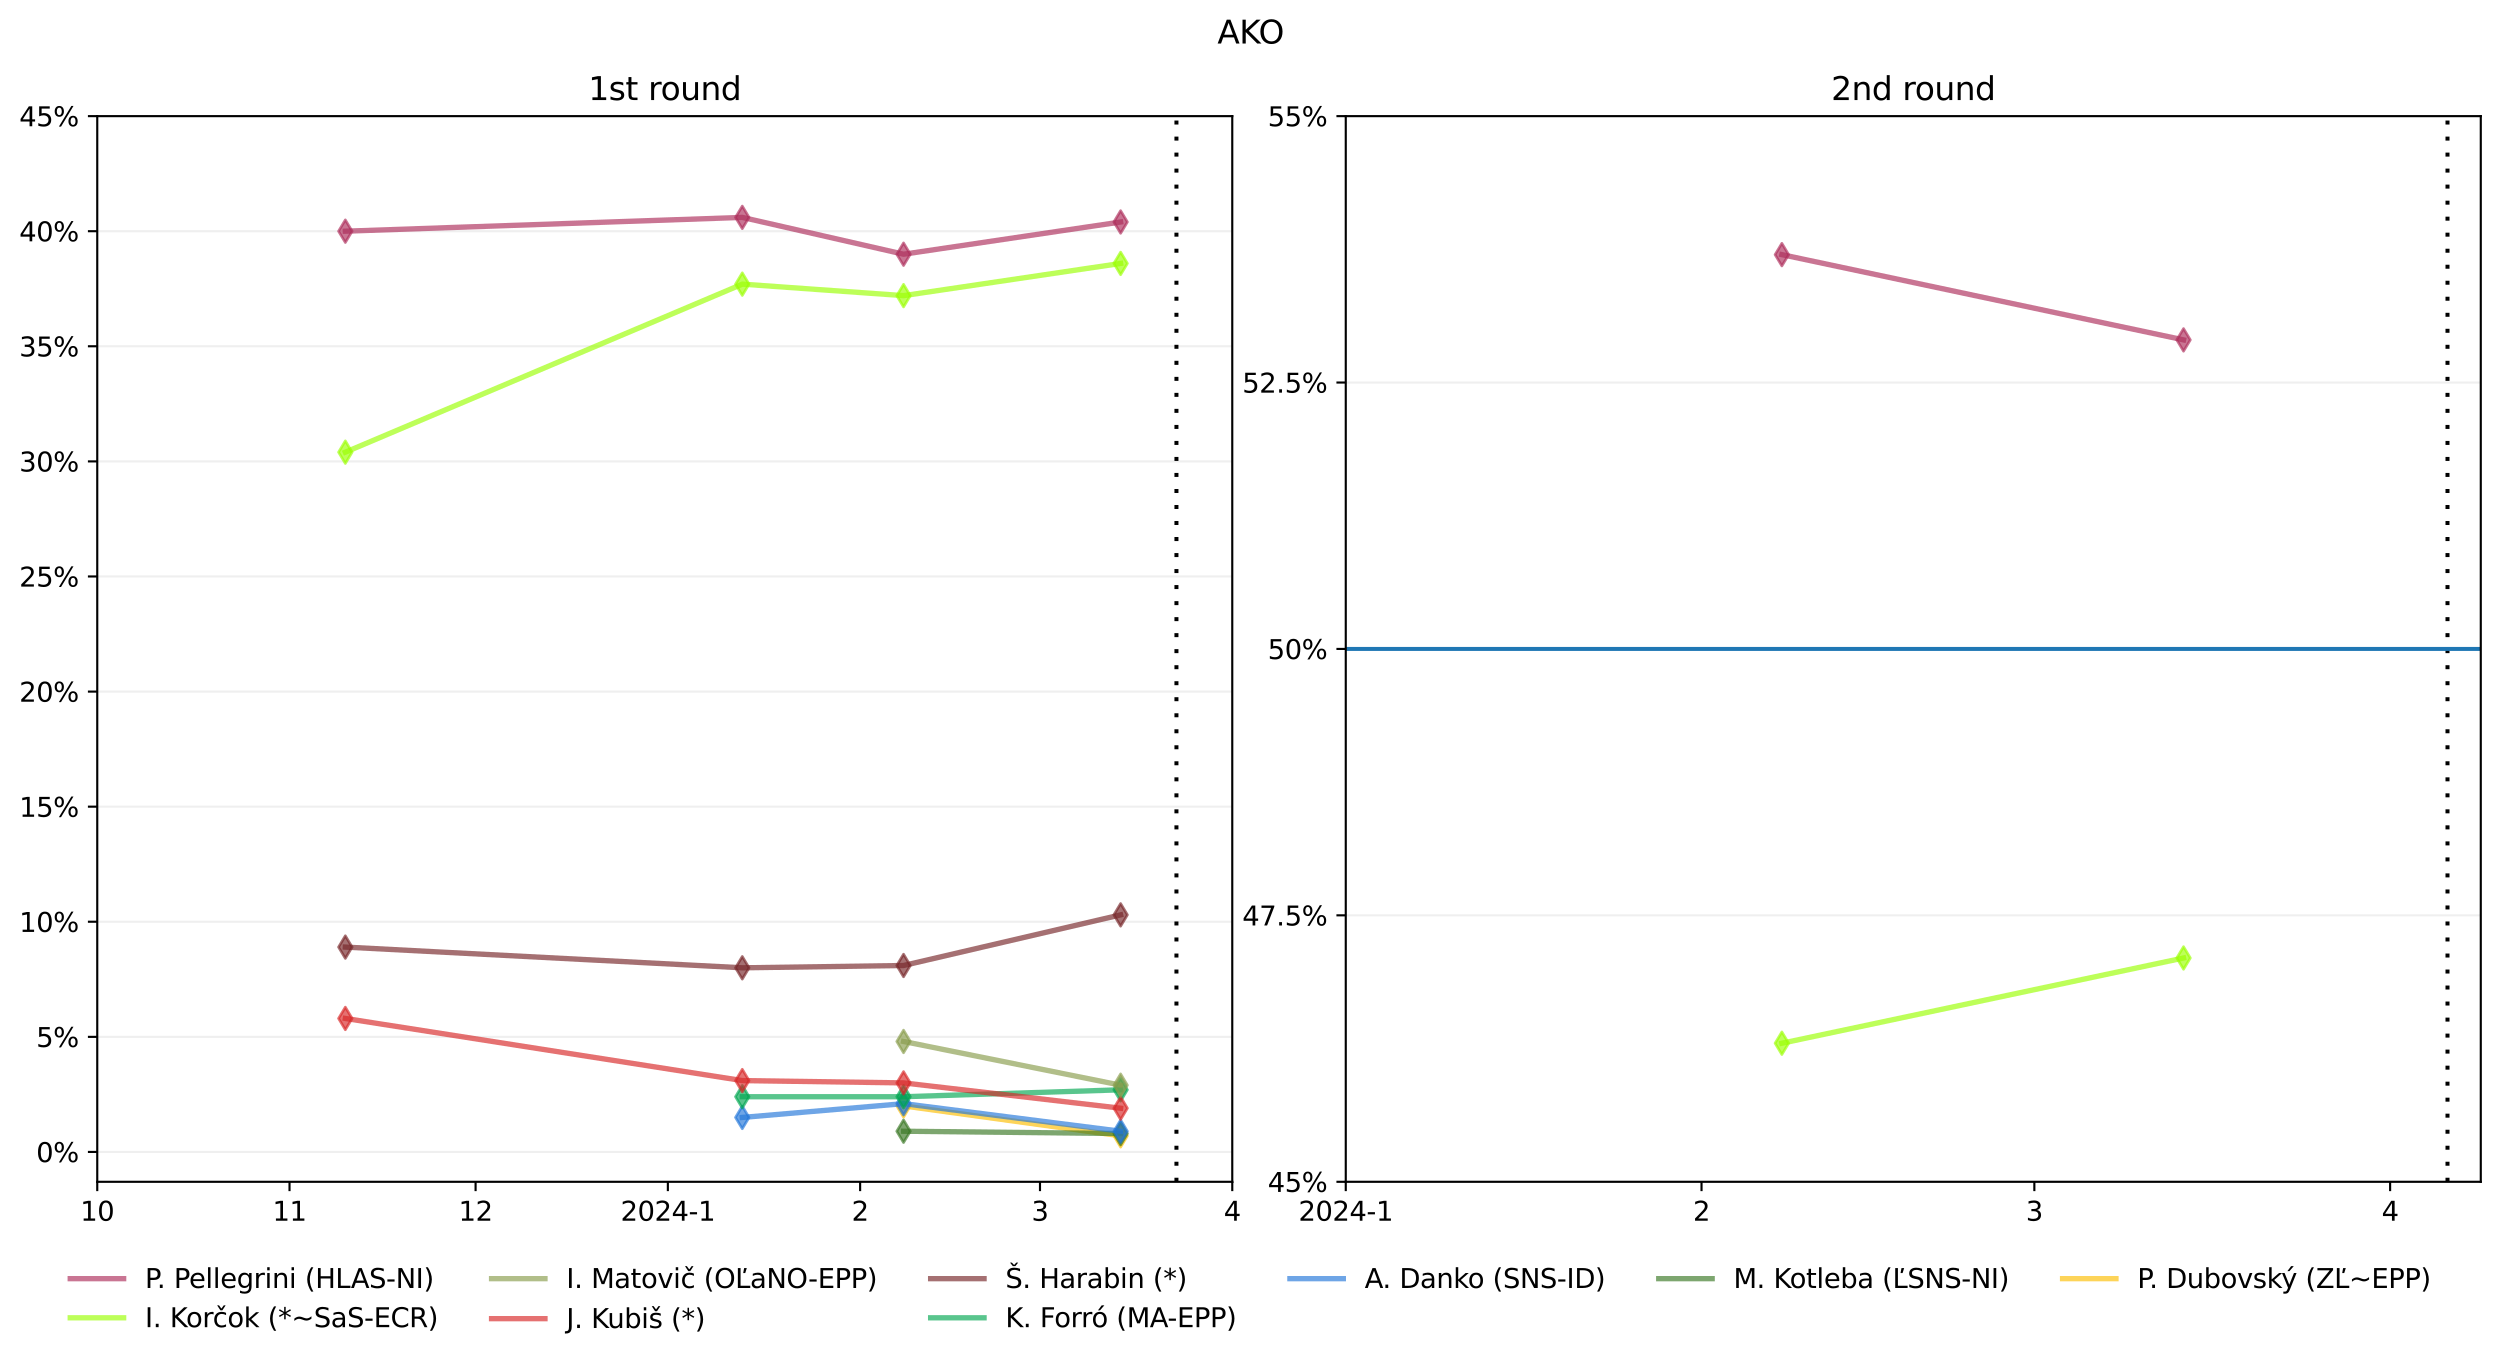 <?xml version="1.0" encoding="utf-8" standalone="no"?>
<!DOCTYPE svg PUBLIC "-//W3C//DTD SVG 1.1//EN"
  "http://www.w3.org/Graphics/SVG/1.1/DTD/svg11.dtd">
<svg xmlns:xlink="http://www.w3.org/1999/xlink" width="936.427pt" height="510.721pt" viewBox="0 0 936.427 510.721" xmlns="http://www.w3.org/2000/svg" version="1.1">
 <defs>
  <style type="text/css">*{stroke-linejoin: round; stroke-linecap: butt}</style>
 </defs>
 <g id="figure_1">
  <g id="patch_1">
   <path d="M 0 510.721 
L 936.427 510.721 
L 936.427 0 
L 0 0 
z
" style="fill: #ffffff"/>
  </g>
  <g id="axes_1">
   <g id="patch_2">
    <path d="M 36.427 442.656 
L 461.569 442.656 
L 461.569 43.488 
L 36.427 43.488 
z
" style="fill: #ffffff"/>
   </g>
   <g id="matplotlib.axis_1">
    <g id="xtick_1">
     <g id="line2d_1">
      <defs>
       <path id="m0d2ed84492" d="M 0 0 
L 0 3.5 
" style="stroke: #000000; stroke-width: 0.8"/>
      </defs>
      <g>
       <use xlink:href="#m0d2ed84492" x="36.427" y="442.656" style="stroke: #000000; stroke-width: 0.8"/>
      </g>
     </g>
     <g id="text_1">
      <!-- 10 -->
      <g transform="translate(30.064 457.254) scale(0.1 -0.1)">
       <defs>
        <path id="DejaVuSans-31" d="M 794 531 
L 1825 531 
L 1825 4091 
L 703 3866 
L 703 4441 
L 1819 4666 
L 2450 4666 
L 2450 531 
L 3481 531 
L 3481 0 
L 794 0 
L 794 531 
z
" transform="scale(0.016)"/>
        <path id="DejaVuSans-30" d="M 2034 4250 
Q 1547 4250 1301 3770 
Q 1056 3291 1056 2328 
Q 1056 1369 1301 889 
Q 1547 409 2034 409 
Q 2525 409 2770 889 
Q 3016 1369 3016 2328 
Q 3016 3291 2770 3770 
Q 2525 4250 2034 4250 
z
M 2034 4750 
Q 2819 4750 3233 4129 
Q 3647 3509 3647 2328 
Q 3647 1150 3233 529 
Q 2819 -91 2034 -91 
Q 1250 -91 836 529 
Q 422 1150 422 2328 
Q 422 3509 836 4129 
Q 1250 4750 2034 4750 
z
" transform="scale(0.016)"/>
       </defs>
       <use xlink:href="#DejaVuSans-31"/>
       <use xlink:href="#DejaVuSans-30" x="63.623"/>
      </g>
     </g>
    </g>
    <g id="xtick_2">
     <g id="line2d_2">
      <g>
       <use xlink:href="#m0d2ed84492" x="108.445" y="442.656" style="stroke: #000000; stroke-width: 0.8"/>
      </g>
     </g>
     <g id="text_2">
      <!-- 11 -->
      <g transform="translate(102.083 457.254) scale(0.1 -0.1)">
       <use xlink:href="#DejaVuSans-31"/>
       <use xlink:href="#DejaVuSans-31" x="63.623"/>
      </g>
     </g>
    </g>
    <g id="xtick_3">
     <g id="line2d_3">
      <g>
       <use xlink:href="#m0d2ed84492" x="178.141" y="442.656" style="stroke: #000000; stroke-width: 0.8"/>
      </g>
     </g>
     <g id="text_3">
      <!-- 12 -->
      <g transform="translate(171.778 457.254) scale(0.1 -0.1)">
       <defs>
        <path id="DejaVuSans-32" d="M 1228 531 
L 3431 531 
L 3431 0 
L 469 0 
L 469 531 
Q 828 903 1448 1529 
Q 2069 2156 2228 2338 
Q 2531 2678 2651 2914 
Q 2772 3150 2772 3378 
Q 2772 3750 2511 3984 
Q 2250 4219 1831 4219 
Q 1534 4219 1204 4116 
Q 875 4013 500 3803 
L 500 4441 
Q 881 4594 1212 4672 
Q 1544 4750 1819 4750 
Q 2544 4750 2975 4387 
Q 3406 4025 3406 3419 
Q 3406 3131 3298 2873 
Q 3191 2616 2906 2266 
Q 2828 2175 2409 1742 
Q 1991 1309 1228 531 
z
" transform="scale(0.016)"/>
       </defs>
       <use xlink:href="#DejaVuSans-31"/>
       <use xlink:href="#DejaVuSans-32" x="63.623"/>
      </g>
     </g>
    </g>
    <g id="xtick_4">
     <g id="line2d_4">
      <g>
       <use xlink:href="#m0d2ed84492" x="250.16" y="442.656" style="stroke: #000000; stroke-width: 0.8"/>
      </g>
     </g>
     <g id="text_4">
      <!-- 2024-1 -->
      <g transform="translate(232.449 457.254) scale(0.1 -0.1)">
       <defs>
        <path id="DejaVuSans-34" d="M 2419 4116 
L 825 1625 
L 2419 1625 
L 2419 4116 
z
M 2253 4666 
L 3047 4666 
L 3047 1625 
L 3713 1625 
L 3713 1100 
L 3047 1100 
L 3047 0 
L 2419 0 
L 2419 1100 
L 313 1100 
L 313 1709 
L 2253 4666 
z
" transform="scale(0.016)"/>
        <path id="DejaVuSans-2d" d="M 313 2009 
L 1997 2009 
L 1997 1497 
L 313 1497 
L 313 2009 
z
" transform="scale(0.016)"/>
       </defs>
       <use xlink:href="#DejaVuSans-32"/>
       <use xlink:href="#DejaVuSans-30" x="63.623"/>
       <use xlink:href="#DejaVuSans-32" x="127.246"/>
       <use xlink:href="#DejaVuSans-34" x="190.869"/>
       <use xlink:href="#DejaVuSans-2d" x="254.492"/>
       <use xlink:href="#DejaVuSans-31" x="290.576"/>
      </g>
     </g>
    </g>
    <g id="xtick_5">
     <g id="line2d_5">
      <g>
       <use xlink:href="#m0d2ed84492" x="322.178" y="442.656" style="stroke: #000000; stroke-width: 0.8"/>
      </g>
     </g>
     <g id="text_5">
      <!-- 2 -->
      <g transform="translate(318.997 457.254) scale(0.1 -0.1)">
       <use xlink:href="#DejaVuSans-32"/>
      </g>
     </g>
    </g>
    <g id="xtick_6">
     <g id="line2d_6">
      <g>
       <use xlink:href="#m0d2ed84492" x="389.551" y="442.656" style="stroke: #000000; stroke-width: 0.8"/>
      </g>
     </g>
     <g id="text_6">
      <!-- 3 -->
      <g transform="translate(386.369 457.254) scale(0.1 -0.1)">
       <defs>
        <path id="DejaVuSans-33" d="M 2597 2516 
Q 3050 2419 3304 2112 
Q 3559 1806 3559 1356 
Q 3559 666 3084 287 
Q 2609 -91 1734 -91 
Q 1441 -91 1130 -33 
Q 819 25 488 141 
L 488 750 
Q 750 597 1062 519 
Q 1375 441 1716 441 
Q 2309 441 2620 675 
Q 2931 909 2931 1356 
Q 2931 1769 2642 2001 
Q 2353 2234 1838 2234 
L 1294 2234 
L 1294 2753 
L 1863 2753 
Q 2328 2753 2575 2939 
Q 2822 3125 2822 3475 
Q 2822 3834 2567 4026 
Q 2313 4219 1838 4219 
Q 1578 4219 1281 4162 
Q 984 4106 628 3988 
L 628 4550 
Q 988 4650 1302 4700 
Q 1616 4750 1894 4750 
Q 2613 4750 3031 4423 
Q 3450 4097 3450 3541 
Q 3450 3153 3228 2886 
Q 3006 2619 2597 2516 
z
" transform="scale(0.016)"/>
       </defs>
       <use xlink:href="#DejaVuSans-33"/>
      </g>
     </g>
    </g>
    <g id="xtick_7">
     <g id="line2d_7">
      <g>
       <use xlink:href="#m0d2ed84492" x="461.569" y="442.656" style="stroke: #000000; stroke-width: 0.8"/>
      </g>
     </g>
     <g id="text_7">
      <!-- 4 -->
      <g transform="translate(458.388 457.254) scale(0.1 -0.1)">
       <use xlink:href="#DejaVuSans-34"/>
      </g>
     </g>
    </g>
   </g>
   <g id="matplotlib.axis_2">
    <g id="ytick_1">
     <g id="line2d_8">
      <path d="M 36.427 431.49 
L 461.569 431.49 
" clip-path="url(#p3c46b914c1)" style="fill: none; stroke: #b0b0b0; stroke-opacity: 0.2; stroke-width: 0.8; stroke-linecap: square"/>
     </g>
     <g id="line2d_9">
      <defs>
       <path id="m14c570b8d5" d="M 0 0 
L -3.5 0 
" style="stroke: #000000; stroke-width: 0.8"/>
      </defs>
      <g>
       <use xlink:href="#m14c570b8d5" x="36.427" y="431.49" style="stroke: #000000; stroke-width: 0.8"/>
      </g>
     </g>
     <g id="text_8">
      <!-- 0% -->
      <g transform="translate(13.562 435.289) scale(0.1 -0.1)">
       <defs>
        <path id="DejaVuSans-25" d="M 4653 2053 
Q 4381 2053 4226 1822 
Q 4072 1591 4072 1178 
Q 4072 772 4226 539 
Q 4381 306 4653 306 
Q 4919 306 5073 539 
Q 5228 772 5228 1178 
Q 5228 1588 5073 1820 
Q 4919 2053 4653 2053 
z
M 4653 2450 
Q 5147 2450 5437 2106 
Q 5728 1763 5728 1178 
Q 5728 594 5436 251 
Q 5144 -91 4653 -91 
Q 4153 -91 3862 251 
Q 3572 594 3572 1178 
Q 3572 1766 3864 2108 
Q 4156 2450 4653 2450 
z
M 1428 4353 
Q 1159 4353 1004 4120 
Q 850 3888 850 3481 
Q 850 3069 1003 2837 
Q 1156 2606 1428 2606 
Q 1700 2606 1854 2837 
Q 2009 3069 2009 3481 
Q 2009 3884 1853 4118 
Q 1697 4353 1428 4353 
z
M 4250 4750 
L 4750 4750 
L 1831 -91 
L 1331 -91 
L 4250 4750 
z
M 1428 4750 
Q 1922 4750 2215 4408 
Q 2509 4066 2509 3481 
Q 2509 2891 2217 2550 
Q 1925 2209 1428 2209 
Q 931 2209 642 2551 
Q 353 2894 353 3481 
Q 353 4063 643 4406 
Q 934 4750 1428 4750 
z
" transform="scale(0.016)"/>
       </defs>
       <use xlink:href="#DejaVuSans-30"/>
       <use xlink:href="#DejaVuSans-25" x="63.623"/>
      </g>
     </g>
    </g>
    <g id="ytick_2">
     <g id="line2d_10">
      <path d="M 36.427 388.379 
L 461.569 388.379 
" clip-path="url(#p3c46b914c1)" style="fill: none; stroke: #b0b0b0; stroke-opacity: 0.2; stroke-width: 0.8; stroke-linecap: square"/>
     </g>
     <g id="line2d_11">
      <g>
       <use xlink:href="#m14c570b8d5" x="36.427" y="388.379" style="stroke: #000000; stroke-width: 0.8"/>
      </g>
     </g>
     <g id="text_9">
      <!-- 5% -->
      <g transform="translate(13.562 392.178) scale(0.1 -0.1)">
       <defs>
        <path id="DejaVuSans-35" d="M 691 4666 
L 3169 4666 
L 3169 4134 
L 1269 4134 
L 1269 2991 
Q 1406 3038 1543 3061 
Q 1681 3084 1819 3084 
Q 2600 3084 3056 2656 
Q 3513 2228 3513 1497 
Q 3513 744 3044 326 
Q 2575 -91 1722 -91 
Q 1428 -91 1123 -41 
Q 819 9 494 109 
L 494 744 
Q 775 591 1075 516 
Q 1375 441 1709 441 
Q 2250 441 2565 725 
Q 2881 1009 2881 1497 
Q 2881 1984 2565 2268 
Q 2250 2553 1709 2553 
Q 1456 2553 1204 2497 
Q 953 2441 691 2322 
L 691 4666 
z
" transform="scale(0.016)"/>
       </defs>
       <use xlink:href="#DejaVuSans-35"/>
       <use xlink:href="#DejaVuSans-25" x="63.623"/>
      </g>
     </g>
    </g>
    <g id="ytick_3">
     <g id="line2d_12">
      <path d="M 36.427 345.267 
L 461.569 345.267 
" clip-path="url(#p3c46b914c1)" style="fill: none; stroke: #b0b0b0; stroke-opacity: 0.2; stroke-width: 0.8; stroke-linecap: square"/>
     </g>
     <g id="line2d_13">
      <g>
       <use xlink:href="#m14c570b8d5" x="36.427" y="345.267" style="stroke: #000000; stroke-width: 0.8"/>
      </g>
     </g>
     <g id="text_10">
      <!-- 10% -->
      <g transform="translate(7.2 349.067) scale(0.1 -0.1)">
       <use xlink:href="#DejaVuSans-31"/>
       <use xlink:href="#DejaVuSans-30" x="63.623"/>
       <use xlink:href="#DejaVuSans-25" x="127.246"/>
      </g>
     </g>
    </g>
    <g id="ytick_4">
     <g id="line2d_14">
      <path d="M 36.427 302.156 
L 461.569 302.156 
" clip-path="url(#p3c46b914c1)" style="fill: none; stroke: #b0b0b0; stroke-opacity: 0.2; stroke-width: 0.8; stroke-linecap: square"/>
     </g>
     <g id="line2d_15">
      <g>
       <use xlink:href="#m14c570b8d5" x="36.427" y="302.156" style="stroke: #000000; stroke-width: 0.8"/>
      </g>
     </g>
     <g id="text_11">
      <!-- 15% -->
      <g transform="translate(7.2 305.955) scale(0.1 -0.1)">
       <use xlink:href="#DejaVuSans-31"/>
       <use xlink:href="#DejaVuSans-35" x="63.623"/>
       <use xlink:href="#DejaVuSans-25" x="127.246"/>
      </g>
     </g>
    </g>
    <g id="ytick_5">
     <g id="line2d_16">
      <path d="M 36.427 259.045 
L 461.569 259.045 
" clip-path="url(#p3c46b914c1)" style="fill: none; stroke: #b0b0b0; stroke-opacity: 0.2; stroke-width: 0.8; stroke-linecap: square"/>
     </g>
     <g id="line2d_17">
      <g>
       <use xlink:href="#m14c570b8d5" x="36.427" y="259.045" style="stroke: #000000; stroke-width: 0.8"/>
      </g>
     </g>
     <g id="text_12">
      <!-- 20% -->
      <g transform="translate(7.2 262.844) scale(0.1 -0.1)">
       <use xlink:href="#DejaVuSans-32"/>
       <use xlink:href="#DejaVuSans-30" x="63.623"/>
       <use xlink:href="#DejaVuSans-25" x="127.246"/>
      </g>
     </g>
    </g>
    <g id="ytick_6">
     <g id="line2d_18">
      <path d="M 36.427 215.933 
L 461.569 215.933 
" clip-path="url(#p3c46b914c1)" style="fill: none; stroke: #b0b0b0; stroke-opacity: 0.2; stroke-width: 0.8; stroke-linecap: square"/>
     </g>
     <g id="line2d_19">
      <g>
       <use xlink:href="#m14c570b8d5" x="36.427" y="215.933" style="stroke: #000000; stroke-width: 0.8"/>
      </g>
     </g>
     <g id="text_13">
      <!-- 25% -->
      <g transform="translate(7.2 219.733) scale(0.1 -0.1)">
       <use xlink:href="#DejaVuSans-32"/>
       <use xlink:href="#DejaVuSans-35" x="63.623"/>
       <use xlink:href="#DejaVuSans-25" x="127.246"/>
      </g>
     </g>
    </g>
    <g id="ytick_7">
     <g id="line2d_20">
      <path d="M 36.427 172.822 
L 461.569 172.822 
" clip-path="url(#p3c46b914c1)" style="fill: none; stroke: #b0b0b0; stroke-opacity: 0.2; stroke-width: 0.8; stroke-linecap: square"/>
     </g>
     <g id="line2d_21">
      <g>
       <use xlink:href="#m14c570b8d5" x="36.427" y="172.822" style="stroke: #000000; stroke-width: 0.8"/>
      </g>
     </g>
     <g id="text_14">
      <!-- 30% -->
      <g transform="translate(7.2 176.621) scale(0.1 -0.1)">
       <use xlink:href="#DejaVuSans-33"/>
       <use xlink:href="#DejaVuSans-30" x="63.623"/>
       <use xlink:href="#DejaVuSans-25" x="127.246"/>
      </g>
     </g>
    </g>
    <g id="ytick_8">
     <g id="line2d_22">
      <path d="M 36.427 129.711 
L 461.569 129.711 
" clip-path="url(#p3c46b914c1)" style="fill: none; stroke: #b0b0b0; stroke-opacity: 0.2; stroke-width: 0.8; stroke-linecap: square"/>
     </g>
     <g id="line2d_23">
      <g>
       <use xlink:href="#m14c570b8d5" x="36.427" y="129.711" style="stroke: #000000; stroke-width: 0.8"/>
      </g>
     </g>
     <g id="text_15">
      <!-- 35% -->
      <g transform="translate(7.2 133.51) scale(0.1 -0.1)">
       <use xlink:href="#DejaVuSans-33"/>
       <use xlink:href="#DejaVuSans-35" x="63.623"/>
       <use xlink:href="#DejaVuSans-25" x="127.246"/>
      </g>
     </g>
    </g>
    <g id="ytick_9">
     <g id="line2d_24">
      <path d="M 36.427 86.599 
L 461.569 86.599 
" clip-path="url(#p3c46b914c1)" style="fill: none; stroke: #b0b0b0; stroke-opacity: 0.2; stroke-width: 0.8; stroke-linecap: square"/>
     </g>
     <g id="line2d_25">
      <g>
       <use xlink:href="#m14c570b8d5" x="36.427" y="86.599" style="stroke: #000000; stroke-width: 0.8"/>
      </g>
     </g>
     <g id="text_16">
      <!-- 40% -->
      <g transform="translate(7.2 90.399) scale(0.1 -0.1)">
       <use xlink:href="#DejaVuSans-34"/>
       <use xlink:href="#DejaVuSans-30" x="63.623"/>
       <use xlink:href="#DejaVuSans-25" x="127.246"/>
      </g>
     </g>
    </g>
    <g id="ytick_10">
     <g id="line2d_26">
      <path d="M 36.427 43.488 
L 461.569 43.488 
" clip-path="url(#p3c46b914c1)" style="fill: none; stroke: #b0b0b0; stroke-opacity: 0.2; stroke-width: 0.8; stroke-linecap: square"/>
     </g>
     <g id="line2d_27">
      <g>
       <use xlink:href="#m14c570b8d5" x="36.427" y="43.488" style="stroke: #000000; stroke-width: 0.8"/>
      </g>
     </g>
     <g id="text_17">
      <!-- 45% -->
      <g transform="translate(7.2 47.287) scale(0.1 -0.1)">
       <use xlink:href="#DejaVuSans-34"/>
       <use xlink:href="#DejaVuSans-35" x="63.623"/>
       <use xlink:href="#DejaVuSans-25" x="127.246"/>
      </g>
     </g>
    </g>
   </g>
   <g id="line2d_28">
    <path d="M 440.661 442.656 
L 440.661 43.488 
" clip-path="url(#p3c46b914c1)" style="fill: none; stroke-dasharray: 1.5,4.5; stroke-dashoffset: 0; stroke: #000000; stroke-width: 1.5"/>
   </g>
   <g id="line2d_29">
    <path d="M 338.441 414.246 
L 419.752 425.455 
" clip-path="url(#p3c46b914c1)" style="fill: none; stroke: #fcbd00; stroke-opacity: 0.65; stroke-width: 2; stroke-linecap: square"/>
    <defs>
     <path id="mfb7da1cc1f" d="M 0 4.243 
L 2.546 0 
L 0 -4.243 
L -2.546 0 
z
" style="stroke: #fcbd00; stroke-opacity: 0.65; stroke-linejoin: miter"/>
    </defs>
    <g clip-path="url(#p3c46b914c1)">
     <use xlink:href="#mfb7da1cc1f" x="338.441" y="414.246" style="fill: #fcbd00; fill-opacity: 0.65; stroke: #fcbd00; stroke-opacity: 0.65; stroke-linejoin: miter"/>
     <use xlink:href="#mfb7da1cc1f" x="419.752" y="425.455" style="fill: #fcbd00; fill-opacity: 0.65; stroke: #fcbd00; stroke-opacity: 0.65; stroke-linejoin: miter"/>
    </g>
   </g>
   <g id="line2d_30">
    <path d="M 338.441 423.73 
L 419.752 424.592 
" clip-path="url(#p3c46b914c1)" style="fill: none; stroke: #387722; stroke-opacity: 0.65; stroke-width: 2; stroke-linecap: square"/>
    <defs>
     <path id="m615ab6fb7c" d="M 0 4.243 
L 2.546 0 
L 0 -4.243 
L -2.546 0 
z
" style="stroke: #387722; stroke-opacity: 0.65; stroke-linejoin: miter"/>
    </defs>
    <g clip-path="url(#p3c46b914c1)">
     <use xlink:href="#m615ab6fb7c" x="338.441" y="423.73" style="fill: #387722; fill-opacity: 0.65; stroke: #387722; stroke-opacity: 0.65; stroke-linejoin: miter"/>
     <use xlink:href="#m615ab6fb7c" x="419.752" y="424.592" style="fill: #387722; fill-opacity: 0.65; stroke: #387722; stroke-opacity: 0.65; stroke-linejoin: miter"/>
    </g>
   </g>
   <g id="line2d_31">
    <path d="M 278.038 418.557 
L 338.441 413.383 
L 419.752 423.73 
" clip-path="url(#p3c46b914c1)" style="fill: none; stroke: #2175d9; stroke-opacity: 0.65; stroke-width: 2; stroke-linecap: square"/>
    <defs>
     <path id="m3ffd06a1b9" d="M 0 4.243 
L 2.546 0 
L 0 -4.243 
L -2.546 0 
z
" style="stroke: #2175d9; stroke-opacity: 0.65; stroke-linejoin: miter"/>
    </defs>
    <g clip-path="url(#p3c46b914c1)">
     <use xlink:href="#m3ffd06a1b9" x="278.038" y="418.557" style="fill: #2175d9; fill-opacity: 0.65; stroke: #2175d9; stroke-opacity: 0.65; stroke-linejoin: miter"/>
     <use xlink:href="#m3ffd06a1b9" x="338.441" y="413.383" style="fill: #2175d9; fill-opacity: 0.65; stroke: #2175d9; stroke-opacity: 0.65; stroke-linejoin: miter"/>
     <use xlink:href="#m3ffd06a1b9" x="419.752" y="423.73" style="fill: #2175d9; fill-opacity: 0.65; stroke: #2175d9; stroke-opacity: 0.65; stroke-linejoin: miter"/>
    </g>
   </g>
   <g id="line2d_32">
    <path d="M 278.038 410.797 
L 338.441 410.797 
L 419.752 408.21 
" clip-path="url(#p3c46b914c1)" style="fill: none; stroke: #00a650; stroke-opacity: 0.65; stroke-width: 2; stroke-linecap: square"/>
    <defs>
     <path id="mab35919630" d="M 0 4.243 
L 2.546 0 
L 0 -4.243 
L -2.546 0 
z
" style="stroke: #00a650; stroke-opacity: 0.65; stroke-linejoin: miter"/>
    </defs>
    <g clip-path="url(#p3c46b914c1)">
     <use xlink:href="#mab35919630" x="278.038" y="410.797" style="fill: #00a650; fill-opacity: 0.65; stroke: #00a650; stroke-opacity: 0.65; stroke-linejoin: miter"/>
     <use xlink:href="#mab35919630" x="338.441" y="410.797" style="fill: #00a650; fill-opacity: 0.65; stroke: #00a650; stroke-opacity: 0.65; stroke-linejoin: miter"/>
     <use xlink:href="#mab35919630" x="419.752" y="408.21" style="fill: #00a650; fill-opacity: 0.65; stroke: #00a650; stroke-opacity: 0.65; stroke-linejoin: miter"/>
    </g>
   </g>
   <g id="line2d_33">
    <path d="M 129.354 354.752 
L 278.038 362.512 
L 338.441 361.65 
L 419.752 342.681 
" clip-path="url(#p3c46b914c1)" style="fill: none; stroke: #752427; stroke-opacity: 0.65; stroke-width: 2; stroke-linecap: square"/>
    <defs>
     <path id="md1352adec5" d="M 0 4.243 
L 2.546 0 
L 0 -4.243 
L -2.546 0 
z
" style="stroke: #752427; stroke-opacity: 0.65; stroke-linejoin: miter"/>
    </defs>
    <g clip-path="url(#p3c46b914c1)">
     <use xlink:href="#md1352adec5" x="129.354" y="354.752" style="fill: #752427; fill-opacity: 0.65; stroke: #752427; stroke-opacity: 0.65; stroke-linejoin: miter"/>
     <use xlink:href="#md1352adec5" x="278.038" y="362.512" style="fill: #752427; fill-opacity: 0.65; stroke: #752427; stroke-opacity: 0.65; stroke-linejoin: miter"/>
     <use xlink:href="#md1352adec5" x="338.441" y="361.65" style="fill: #752427; fill-opacity: 0.65; stroke: #752427; stroke-opacity: 0.65; stroke-linejoin: miter"/>
     <use xlink:href="#md1352adec5" x="419.752" y="342.681" style="fill: #752427; fill-opacity: 0.65; stroke: #752427; stroke-opacity: 0.65; stroke-linejoin: miter"/>
    </g>
   </g>
   <g id="line2d_34">
    <path d="M 129.354 381.481 
L 278.038 404.761 
L 338.441 405.623 
L 419.752 415.108 
" clip-path="url(#p3c46b914c1)" style="fill: none; stroke: #d82626; stroke-opacity: 0.65; stroke-width: 2; stroke-linecap: square"/>
    <defs>
     <path id="m5b4d46d4ce" d="M 0 4.243 
L 2.546 0 
L 0 -4.243 
L -2.546 0 
z
" style="stroke: #d82626; stroke-opacity: 0.65; stroke-linejoin: miter"/>
    </defs>
    <g clip-path="url(#p3c46b914c1)">
     <use xlink:href="#m5b4d46d4ce" x="129.354" y="381.481" style="fill: #d82626; fill-opacity: 0.65; stroke: #d82626; stroke-opacity: 0.65; stroke-linejoin: miter"/>
     <use xlink:href="#m5b4d46d4ce" x="278.038" y="404.761" style="fill: #d82626; fill-opacity: 0.65; stroke: #d82626; stroke-opacity: 0.65; stroke-linejoin: miter"/>
     <use xlink:href="#m5b4d46d4ce" x="338.441" y="405.623" style="fill: #d82626; fill-opacity: 0.65; stroke: #d82626; stroke-opacity: 0.65; stroke-linejoin: miter"/>
     <use xlink:href="#m5b4d46d4ce" x="419.752" y="415.108" style="fill: #d82626; fill-opacity: 0.65; stroke: #d82626; stroke-opacity: 0.65; stroke-linejoin: miter"/>
    </g>
   </g>
   <g id="line2d_35">
    <path d="M 338.441 390.103 
L 419.752 406.486 
" clip-path="url(#p3c46b914c1)" style="fill: none; stroke: #889c4b; stroke-opacity: 0.65; stroke-width: 2; stroke-linecap: square"/>
    <defs>
     <path id="mb27641ea39" d="M 0 4.243 
L 2.546 0 
L 0 -4.243 
L -2.546 0 
z
" style="stroke: #889c4b; stroke-opacity: 0.65; stroke-linejoin: miter"/>
    </defs>
    <g clip-path="url(#p3c46b914c1)">
     <use xlink:href="#mb27641ea39" x="338.441" y="390.103" style="fill: #889c4b; fill-opacity: 0.65; stroke: #889c4b; stroke-opacity: 0.65; stroke-linejoin: miter"/>
     <use xlink:href="#mb27641ea39" x="419.752" y="406.486" style="fill: #889c4b; fill-opacity: 0.65; stroke: #889c4b; stroke-opacity: 0.65; stroke-linejoin: miter"/>
    </g>
   </g>
   <g id="line2d_36">
    <path d="M 129.354 169.373 
L 278.038 106.431 
L 338.441 110.742 
L 419.752 98.671 
" clip-path="url(#p3c46b914c1)" style="fill: none; stroke: #9aff01; stroke-opacity: 0.65; stroke-width: 2; stroke-linecap: square"/>
    <defs>
     <path id="m57d3a0e6b1" d="M 0 4.243 
L 2.546 0 
L 0 -4.243 
L -2.546 0 
z
" style="stroke: #9aff01; stroke-opacity: 0.65; stroke-linejoin: miter"/>
    </defs>
    <g clip-path="url(#p3c46b914c1)">
     <use xlink:href="#m57d3a0e6b1" x="129.354" y="169.373" style="fill: #9aff01; fill-opacity: 0.65; stroke: #9aff01; stroke-opacity: 0.65; stroke-linejoin: miter"/>
     <use xlink:href="#m57d3a0e6b1" x="278.038" y="106.431" style="fill: #9aff01; fill-opacity: 0.65; stroke: #9aff01; stroke-opacity: 0.65; stroke-linejoin: miter"/>
     <use xlink:href="#m57d3a0e6b1" x="338.441" y="110.742" style="fill: #9aff01; fill-opacity: 0.65; stroke: #9aff01; stroke-opacity: 0.65; stroke-linejoin: miter"/>
     <use xlink:href="#m57d3a0e6b1" x="419.752" y="98.671" style="fill: #9aff01; fill-opacity: 0.65; stroke: #9aff01; stroke-opacity: 0.65; stroke-linejoin: miter"/>
    </g>
   </g>
   <g id="line2d_37">
    <path d="M 129.354 86.599 
L 278.038 81.426 
L 338.441 95.222 
L 419.752 83.15 
" clip-path="url(#p3c46b914c1)" style="fill: none; stroke: #ac2c5a; stroke-opacity: 0.65; stroke-width: 2; stroke-linecap: square"/>
    <defs>
     <path id="m4f722d2921" d="M 0 4.243 
L 2.546 0 
L 0 -4.243 
L -2.546 0 
z
" style="stroke: #ac2c5a; stroke-opacity: 0.65; stroke-linejoin: miter"/>
    </defs>
    <g clip-path="url(#p3c46b914c1)">
     <use xlink:href="#m4f722d2921" x="129.354" y="86.599" style="fill: #ac2c5a; fill-opacity: 0.65; stroke: #ac2c5a; stroke-opacity: 0.65; stroke-linejoin: miter"/>
     <use xlink:href="#m4f722d2921" x="278.038" y="81.426" style="fill: #ac2c5a; fill-opacity: 0.65; stroke: #ac2c5a; stroke-opacity: 0.65; stroke-linejoin: miter"/>
     <use xlink:href="#m4f722d2921" x="338.441" y="95.222" style="fill: #ac2c5a; fill-opacity: 0.65; stroke: #ac2c5a; stroke-opacity: 0.65; stroke-linejoin: miter"/>
     <use xlink:href="#m4f722d2921" x="419.752" y="83.15" style="fill: #ac2c5a; fill-opacity: 0.65; stroke: #ac2c5a; stroke-opacity: 0.65; stroke-linejoin: miter"/>
    </g>
   </g>
   <g id="patch_3">
    <path d="M 36.427 442.656 
L 36.427 43.488 
" style="fill: none; stroke: #000000; stroke-width: 0.8; stroke-linejoin: miter; stroke-linecap: square"/>
   </g>
   <g id="patch_4">
    <path d="M 461.569 442.656 
L 461.569 43.488 
" style="fill: none; stroke: #000000; stroke-width: 0.8; stroke-linejoin: miter; stroke-linecap: square"/>
   </g>
   <g id="patch_5">
    <path d="M 36.427 442.656 
L 461.569 442.656 
" style="fill: none; stroke: #000000; stroke-width: 0.8; stroke-linejoin: miter; stroke-linecap: square"/>
   </g>
   <g id="patch_6">
    <path d="M 36.427 43.488 
L 461.569 43.488 
" style="fill: none; stroke: #000000; stroke-width: 0.8; stroke-linejoin: miter; stroke-linecap: square"/>
   </g>
   <g id="PathCollection_1"/>
   <g id="PathCollection_2"/>
   <g id="PathCollection_3"/>
   <g id="PathCollection_4"/>
   <g id="PathCollection_5"/>
   <g id="PathCollection_6"/>
   <g id="PathCollection_7"/>
   <g id="PathCollection_8"/>
   <g id="PathCollection_9"/>
   <g id="text_18">
    <!-- 1st round -->
    <g transform="translate(220.379 37.488) scale(0.12 -0.12)">
     <defs>
      <path id="DejaVuSans-73" d="M 2834 3397 
L 2834 2853 
Q 2591 2978 2328 3040 
Q 2066 3103 1784 3103 
Q 1356 3103 1142 2972 
Q 928 2841 928 2578 
Q 928 2378 1081 2264 
Q 1234 2150 1697 2047 
L 1894 2003 
Q 2506 1872 2764 1633 
Q 3022 1394 3022 966 
Q 3022 478 2636 193 
Q 2250 -91 1575 -91 
Q 1294 -91 989 -36 
Q 684 19 347 128 
L 347 722 
Q 666 556 975 473 
Q 1284 391 1588 391 
Q 1994 391 2212 530 
Q 2431 669 2431 922 
Q 2431 1156 2273 1281 
Q 2116 1406 1581 1522 
L 1381 1569 
Q 847 1681 609 1914 
Q 372 2147 372 2553 
Q 372 3047 722 3315 
Q 1072 3584 1716 3584 
Q 2034 3584 2315 3537 
Q 2597 3491 2834 3397 
z
" transform="scale(0.016)"/>
      <path id="DejaVuSans-74" d="M 1172 4494 
L 1172 3500 
L 2356 3500 
L 2356 3053 
L 1172 3053 
L 1172 1153 
Q 1172 725 1289 603 
Q 1406 481 1766 481 
L 2356 481 
L 2356 0 
L 1766 0 
Q 1100 0 847 248 
Q 594 497 594 1153 
L 594 3053 
L 172 3053 
L 172 3500 
L 594 3500 
L 594 4494 
L 1172 4494 
z
" transform="scale(0.016)"/>
      <path id="DejaVuSans-20" transform="scale(0.016)"/>
      <path id="DejaVuSans-72" d="M 2631 2963 
Q 2534 3019 2420 3045 
Q 2306 3072 2169 3072 
Q 1681 3072 1420 2755 
Q 1159 2438 1159 1844 
L 1159 0 
L 581 0 
L 581 3500 
L 1159 3500 
L 1159 2956 
Q 1341 3275 1631 3429 
Q 1922 3584 2338 3584 
Q 2397 3584 2469 3576 
Q 2541 3569 2628 3553 
L 2631 2963 
z
" transform="scale(0.016)"/>
      <path id="DejaVuSans-6f" d="M 1959 3097 
Q 1497 3097 1228 2736 
Q 959 2375 959 1747 
Q 959 1119 1226 758 
Q 1494 397 1959 397 
Q 2419 397 2687 759 
Q 2956 1122 2956 1747 
Q 2956 2369 2687 2733 
Q 2419 3097 1959 3097 
z
M 1959 3584 
Q 2709 3584 3137 3096 
Q 3566 2609 3566 1747 
Q 3566 888 3137 398 
Q 2709 -91 1959 -91 
Q 1206 -91 779 398 
Q 353 888 353 1747 
Q 353 2609 779 3096 
Q 1206 3584 1959 3584 
z
" transform="scale(0.016)"/>
      <path id="DejaVuSans-75" d="M 544 1381 
L 544 3500 
L 1119 3500 
L 1119 1403 
Q 1119 906 1312 657 
Q 1506 409 1894 409 
Q 2359 409 2629 706 
Q 2900 1003 2900 1516 
L 2900 3500 
L 3475 3500 
L 3475 0 
L 2900 0 
L 2900 538 
Q 2691 219 2414 64 
Q 2138 -91 1772 -91 
Q 1169 -91 856 284 
Q 544 659 544 1381 
z
M 1991 3584 
L 1991 3584 
z
" transform="scale(0.016)"/>
      <path id="DejaVuSans-6e" d="M 3513 2113 
L 3513 0 
L 2938 0 
L 2938 2094 
Q 2938 2591 2744 2837 
Q 2550 3084 2163 3084 
Q 1697 3084 1428 2787 
Q 1159 2491 1159 1978 
L 1159 0 
L 581 0 
L 581 3500 
L 1159 3500 
L 1159 2956 
Q 1366 3272 1645 3428 
Q 1925 3584 2291 3584 
Q 2894 3584 3203 3211 
Q 3513 2838 3513 2113 
z
" transform="scale(0.016)"/>
      <path id="DejaVuSans-64" d="M 2906 2969 
L 2906 4863 
L 3481 4863 
L 3481 0 
L 2906 0 
L 2906 525 
Q 2725 213 2448 61 
Q 2172 -91 1784 -91 
Q 1150 -91 751 415 
Q 353 922 353 1747 
Q 353 2572 751 3078 
Q 1150 3584 1784 3584 
Q 2172 3584 2448 3432 
Q 2725 3281 2906 2969 
z
M 947 1747 
Q 947 1113 1208 752 
Q 1469 391 1925 391 
Q 2381 391 2643 752 
Q 2906 1113 2906 1747 
Q 2906 2381 2643 2742 
Q 2381 3103 1925 3103 
Q 1469 3103 1208 2742 
Q 947 2381 947 1747 
z
" transform="scale(0.016)"/>
     </defs>
     <use xlink:href="#DejaVuSans-31"/>
     <use xlink:href="#DejaVuSans-73" x="63.623"/>
     <use xlink:href="#DejaVuSans-74" x="115.723"/>
     <use xlink:href="#DejaVuSans-20" x="154.932"/>
     <use xlink:href="#DejaVuSans-72" x="186.719"/>
     <use xlink:href="#DejaVuSans-6f" x="225.582"/>
     <use xlink:href="#DejaVuSans-75" x="286.764"/>
     <use xlink:href="#DejaVuSans-6e" x="350.143"/>
     <use xlink:href="#DejaVuSans-64" x="413.521"/>
    </g>
   </g>
  </g>
  <g id="axes_2">
   <g id="patch_7">
    <path d="M 504.084 442.656 
L 929.227 442.656 
L 929.227 43.488 
L 504.084 43.488 
z
" style="fill: #ffffff"/>
   </g>
   <g id="matplotlib.axis_3">
    <g id="xtick_8">
     <g id="line2d_38">
      <g>
       <use xlink:href="#m0d2ed84492" x="504.084" y="442.656" style="stroke: #000000; stroke-width: 0.8"/>
      </g>
     </g>
     <g id="text_19">
      <!-- 2024-1 -->
      <g transform="translate(486.374 457.254) scale(0.1 -0.1)">
       <use xlink:href="#DejaVuSans-32"/>
       <use xlink:href="#DejaVuSans-30" x="63.623"/>
       <use xlink:href="#DejaVuSans-32" x="127.246"/>
       <use xlink:href="#DejaVuSans-34" x="190.869"/>
       <use xlink:href="#DejaVuSans-2d" x="254.492"/>
       <use xlink:href="#DejaVuSans-31" x="290.576"/>
      </g>
     </g>
    </g>
    <g id="xtick_9">
     <g id="line2d_39">
      <g>
       <use xlink:href="#m0d2ed84492" x="637.344" y="442.656" style="stroke: #000000; stroke-width: 0.8"/>
      </g>
     </g>
     <g id="text_20">
      <!-- 2 -->
      <g transform="translate(634.163 457.254) scale(0.1 -0.1)">
       <use xlink:href="#DejaVuSans-32"/>
      </g>
     </g>
    </g>
    <g id="xtick_10">
     <g id="line2d_40">
      <g>
       <use xlink:href="#m0d2ed84492" x="762.007" y="442.656" style="stroke: #000000; stroke-width: 0.8"/>
      </g>
     </g>
     <g id="text_21">
      <!-- 3 -->
      <g transform="translate(758.825 457.254) scale(0.1 -0.1)">
       <use xlink:href="#DejaVuSans-33"/>
      </g>
     </g>
    </g>
    <g id="xtick_11">
     <g id="line2d_41">
      <g>
       <use xlink:href="#m0d2ed84492" x="895.267" y="442.656" style="stroke: #000000; stroke-width: 0.8"/>
      </g>
     </g>
     <g id="text_22">
      <!-- 4 -->
      <g transform="translate(892.085 457.254) scale(0.1 -0.1)">
       <use xlink:href="#DejaVuSans-34"/>
      </g>
     </g>
    </g>
   </g>
   <g id="matplotlib.axis_4">
    <g id="ytick_11">
     <g id="line2d_42">
      <path d="M 504.084 442.656 
L 929.227 442.656 
" clip-path="url(#pe1d12ea6a0)" style="fill: none; stroke: #b0b0b0; stroke-opacity: 0.2; stroke-width: 0.8; stroke-linecap: square"/>
     </g>
     <g id="line2d_43">
      <g>
       <use xlink:href="#m14c570b8d5" x="504.084" y="442.656" style="stroke: #000000; stroke-width: 0.8"/>
      </g>
     </g>
     <g id="text_23">
      <!-- 45% -->
      <g transform="translate(474.857 446.455) scale(0.1 -0.1)">
       <use xlink:href="#DejaVuSans-34"/>
       <use xlink:href="#DejaVuSans-35" x="63.623"/>
       <use xlink:href="#DejaVuSans-25" x="127.246"/>
      </g>
     </g>
    </g>
    <g id="ytick_12">
     <g id="line2d_44">
      <path d="M 504.084 342.864 
L 929.227 342.864 
" clip-path="url(#pe1d12ea6a0)" style="fill: none; stroke: #b0b0b0; stroke-opacity: 0.2; stroke-width: 0.8; stroke-linecap: square"/>
     </g>
     <g id="line2d_45">
      <g>
       <use xlink:href="#m14c570b8d5" x="504.084" y="342.864" style="stroke: #000000; stroke-width: 0.8"/>
      </g>
     </g>
     <g id="text_24">
      <!-- 47.5% -->
      <g transform="translate(465.317 346.663) scale(0.1 -0.1)">
       <defs>
        <path id="DejaVuSans-37" d="M 525 4666 
L 3525 4666 
L 3525 4397 
L 1831 0 
L 1172 0 
L 2766 4134 
L 525 4134 
L 525 4666 
z
" transform="scale(0.016)"/>
        <path id="DejaVuSans-2e" d="M 684 794 
L 1344 794 
L 1344 0 
L 684 0 
L 684 794 
z
" transform="scale(0.016)"/>
       </defs>
       <use xlink:href="#DejaVuSans-34"/>
       <use xlink:href="#DejaVuSans-37" x="63.623"/>
       <use xlink:href="#DejaVuSans-2e" x="127.246"/>
       <use xlink:href="#DejaVuSans-35" x="159.033"/>
       <use xlink:href="#DejaVuSans-25" x="222.656"/>
      </g>
     </g>
    </g>
    <g id="ytick_13">
     <g id="line2d_46">
      <path d="M 504.084 243.072 
L 929.227 243.072 
" clip-path="url(#pe1d12ea6a0)" style="fill: none; stroke: #b0b0b0; stroke-opacity: 0.2; stroke-width: 0.8; stroke-linecap: square"/>
     </g>
     <g id="line2d_47">
      <g>
       <use xlink:href="#m14c570b8d5" x="504.084" y="243.072" style="stroke: #000000; stroke-width: 0.8"/>
      </g>
     </g>
     <g id="text_25">
      <!-- 50% -->
      <g transform="translate(474.857 246.871) scale(0.1 -0.1)">
       <use xlink:href="#DejaVuSans-35"/>
       <use xlink:href="#DejaVuSans-30" x="63.623"/>
       <use xlink:href="#DejaVuSans-25" x="127.246"/>
      </g>
     </g>
    </g>
    <g id="ytick_14">
     <g id="line2d_48">
      <path d="M 504.084 143.28 
L 929.227 143.28 
" clip-path="url(#pe1d12ea6a0)" style="fill: none; stroke: #b0b0b0; stroke-opacity: 0.2; stroke-width: 0.8; stroke-linecap: square"/>
     </g>
     <g id="line2d_49">
      <g>
       <use xlink:href="#m14c570b8d5" x="504.084" y="143.28" style="stroke: #000000; stroke-width: 0.8"/>
      </g>
     </g>
     <g id="text_26">
      <!-- 52.5% -->
      <g transform="translate(465.317 147.079) scale(0.1 -0.1)">
       <use xlink:href="#DejaVuSans-35"/>
       <use xlink:href="#DejaVuSans-32" x="63.623"/>
       <use xlink:href="#DejaVuSans-2e" x="127.246"/>
       <use xlink:href="#DejaVuSans-35" x="159.033"/>
       <use xlink:href="#DejaVuSans-25" x="222.656"/>
      </g>
     </g>
    </g>
    <g id="ytick_15">
     <g id="line2d_50">
      <path d="M 504.084 43.488 
L 929.227 43.488 
" clip-path="url(#pe1d12ea6a0)" style="fill: none; stroke: #b0b0b0; stroke-opacity: 0.2; stroke-width: 0.8; stroke-linecap: square"/>
     </g>
     <g id="line2d_51">
      <g>
       <use xlink:href="#m14c570b8d5" x="504.084" y="43.488" style="stroke: #000000; stroke-width: 0.8"/>
      </g>
     </g>
     <g id="text_27">
      <!-- 55% -->
      <g transform="translate(474.857 47.287) scale(0.1 -0.1)">
       <use xlink:href="#DejaVuSans-35"/>
       <use xlink:href="#DejaVuSans-35" x="63.623"/>
       <use xlink:href="#DejaVuSans-25" x="127.246"/>
      </g>
     </g>
    </g>
   </g>
   <g id="line2d_52">
    <path d="M 916.76 442.656 
L 916.76 43.488 
" clip-path="url(#pe1d12ea6a0)" style="fill: none; stroke-dasharray: 1.5,4.5; stroke-dashoffset: 0; stroke: #000000; stroke-width: 1.5"/>
   </g>
   <g id="line2d_53">
    <path d="M 504.084 243.072 
L 929.227 243.072 
" clip-path="url(#pe1d12ea6a0)" style="fill: none; stroke: #1f77b4; stroke-width: 1.5; stroke-linecap: square"/>
   </g>
   <g id="line2d_54">
    <path d="M 667.435 390.764 
L 817.89 358.831 
" clip-path="url(#pe1d12ea6a0)" style="fill: none; stroke: #9aff01; stroke-opacity: 0.65; stroke-width: 2; stroke-linecap: square"/>
    <g clip-path="url(#pe1d12ea6a0)">
     <use xlink:href="#m57d3a0e6b1" x="667.435" y="390.764" style="fill: #9aff01; fill-opacity: 0.65; stroke: #9aff01; stroke-opacity: 0.65; stroke-linejoin: miter"/>
     <use xlink:href="#m57d3a0e6b1" x="817.89" y="358.831" style="fill: #9aff01; fill-opacity: 0.65; stroke: #9aff01; stroke-opacity: 0.65; stroke-linejoin: miter"/>
    </g>
   </g>
   <g id="line2d_55">
    <path d="M 667.435 95.38 
L 817.89 127.313 
" clip-path="url(#pe1d12ea6a0)" style="fill: none; stroke: #ac2c5a; stroke-opacity: 0.65; stroke-width: 2; stroke-linecap: square"/>
    <g clip-path="url(#pe1d12ea6a0)">
     <use xlink:href="#m4f722d2921" x="667.435" y="95.38" style="fill: #ac2c5a; fill-opacity: 0.65; stroke: #ac2c5a; stroke-opacity: 0.65; stroke-linejoin: miter"/>
     <use xlink:href="#m4f722d2921" x="817.89" y="127.313" style="fill: #ac2c5a; fill-opacity: 0.65; stroke: #ac2c5a; stroke-opacity: 0.65; stroke-linejoin: miter"/>
    </g>
   </g>
   <g id="patch_8">
    <path d="M 504.084 442.656 
L 504.084 43.488 
" style="fill: none; stroke: #000000; stroke-width: 0.8; stroke-linejoin: miter; stroke-linecap: square"/>
   </g>
   <g id="patch_9">
    <path d="M 929.227 442.656 
L 929.227 43.488 
" style="fill: none; stroke: #000000; stroke-width: 0.8; stroke-linejoin: miter; stroke-linecap: square"/>
   </g>
   <g id="patch_10">
    <path d="M 504.084 442.656 
L 929.227 442.656 
" style="fill: none; stroke: #000000; stroke-width: 0.8; stroke-linejoin: miter; stroke-linecap: square"/>
   </g>
   <g id="patch_11">
    <path d="M 504.084 43.488 
L 929.227 43.488 
" style="fill: none; stroke: #000000; stroke-width: 0.8; stroke-linejoin: miter; stroke-linecap: square"/>
   </g>
   <g id="PathCollection_10"/>
   <g id="PathCollection_11"/>
   <g id="text_28">
    <!-- 2nd round -->
    <g transform="translate(685.902 37.488) scale(0.12 -0.12)">
     <use xlink:href="#DejaVuSans-32"/>
     <use xlink:href="#DejaVuSans-6e" x="63.623"/>
     <use xlink:href="#DejaVuSans-64" x="127.002"/>
     <use xlink:href="#DejaVuSans-20" x="190.479"/>
     <use xlink:href="#DejaVuSans-72" x="222.266"/>
     <use xlink:href="#DejaVuSans-6f" x="261.129"/>
     <use xlink:href="#DejaVuSans-75" x="322.311"/>
     <use xlink:href="#DejaVuSans-6e" x="385.689"/>
     <use xlink:href="#DejaVuSans-64" x="449.068"/>
    </g>
   </g>
  </g>
  <g id="text_29">
   <!-- AKO -->
   <g transform="translate(455.994 16.318) scale(0.12 -0.12)">
    <defs>
     <path id="DejaVuSans-41" d="M 2188 4044 
L 1331 1722 
L 3047 1722 
L 2188 4044 
z
M 1831 4666 
L 2547 4666 
L 4325 0 
L 3669 0 
L 3244 1197 
L 1141 1197 
L 716 0 
L 50 0 
L 1831 4666 
z
" transform="scale(0.016)"/>
     <path id="DejaVuSans-4b" d="M 628 4666 
L 1259 4666 
L 1259 2694 
L 3353 4666 
L 4166 4666 
L 1850 2491 
L 4331 0 
L 3500 0 
L 1259 2247 
L 1259 0 
L 628 0 
L 628 4666 
z
" transform="scale(0.016)"/>
     <path id="DejaVuSans-4f" d="M 2522 4238 
Q 1834 4238 1429 3725 
Q 1025 3213 1025 2328 
Q 1025 1447 1429 934 
Q 1834 422 2522 422 
Q 3209 422 3611 934 
Q 4013 1447 4013 2328 
Q 4013 3213 3611 3725 
Q 3209 4238 2522 4238 
z
M 2522 4750 
Q 3503 4750 4090 4092 
Q 4678 3434 4678 2328 
Q 4678 1225 4090 567 
Q 3503 -91 2522 -91 
Q 1538 -91 948 565 
Q 359 1222 359 2328 
Q 359 3434 948 4092 
Q 1538 4750 2522 4750 
z
" transform="scale(0.016)"/>
    </defs>
    <use xlink:href="#DejaVuSans-41"/>
    <use xlink:href="#DejaVuSans-4b" x="68.408"/>
    <use xlink:href="#DejaVuSans-4f" x="128.484"/>
   </g>
  </g>
  <g id="legend_1">
   <g id="line2d_56">
    <path d="M 26.31 478.941 
L 36.31 478.941 
L 46.31 478.941 
" style="fill: none; stroke: #ac2c5a; stroke-opacity: 0.65; stroke-width: 2; stroke-linecap: square"/>
   </g>
   <g id="text_30">
    <!-- P. Pellegrini (HLAS-NI) -->
    <g transform="translate(54.31 482.441) scale(0.1 -0.1)">
     <defs>
      <path id="DejaVuSans-50" d="M 1259 4147 
L 1259 2394 
L 2053 2394 
Q 2494 2394 2734 2622 
Q 2975 2850 2975 3272 
Q 2975 3691 2734 3919 
Q 2494 4147 2053 4147 
L 1259 4147 
z
M 628 4666 
L 2053 4666 
Q 2838 4666 3239 4311 
Q 3641 3956 3641 3272 
Q 3641 2581 3239 2228 
Q 2838 1875 2053 1875 
L 1259 1875 
L 1259 0 
L 628 0 
L 628 4666 
z
" transform="scale(0.016)"/>
      <path id="DejaVuSans-65" d="M 3597 1894 
L 3597 1613 
L 953 1613 
Q 991 1019 1311 708 
Q 1631 397 2203 397 
Q 2534 397 2845 478 
Q 3156 559 3463 722 
L 3463 178 
Q 3153 47 2828 -22 
Q 2503 -91 2169 -91 
Q 1331 -91 842 396 
Q 353 884 353 1716 
Q 353 2575 817 3079 
Q 1281 3584 2069 3584 
Q 2775 3584 3186 3129 
Q 3597 2675 3597 1894 
z
M 3022 2063 
Q 3016 2534 2758 2815 
Q 2500 3097 2075 3097 
Q 1594 3097 1305 2825 
Q 1016 2553 972 2059 
L 3022 2063 
z
" transform="scale(0.016)"/>
      <path id="DejaVuSans-6c" d="M 603 4863 
L 1178 4863 
L 1178 0 
L 603 0 
L 603 4863 
z
" transform="scale(0.016)"/>
      <path id="DejaVuSans-67" d="M 2906 1791 
Q 2906 2416 2648 2759 
Q 2391 3103 1925 3103 
Q 1463 3103 1205 2759 
Q 947 2416 947 1791 
Q 947 1169 1205 825 
Q 1463 481 1925 481 
Q 2391 481 2648 825 
Q 2906 1169 2906 1791 
z
M 3481 434 
Q 3481 -459 3084 -895 
Q 2688 -1331 1869 -1331 
Q 1566 -1331 1297 -1286 
Q 1028 -1241 775 -1147 
L 775 -588 
Q 1028 -725 1275 -790 
Q 1522 -856 1778 -856 
Q 2344 -856 2625 -561 
Q 2906 -266 2906 331 
L 2906 616 
Q 2728 306 2450 153 
Q 2172 0 1784 0 
Q 1141 0 747 490 
Q 353 981 353 1791 
Q 353 2603 747 3093 
Q 1141 3584 1784 3584 
Q 2172 3584 2450 3431 
Q 2728 3278 2906 2969 
L 2906 3500 
L 3481 3500 
L 3481 434 
z
" transform="scale(0.016)"/>
      <path id="DejaVuSans-69" d="M 603 3500 
L 1178 3500 
L 1178 0 
L 603 0 
L 603 3500 
z
M 603 4863 
L 1178 4863 
L 1178 4134 
L 603 4134 
L 603 4863 
z
" transform="scale(0.016)"/>
      <path id="DejaVuSans-28" d="M 1984 4856 
Q 1566 4138 1362 3434 
Q 1159 2731 1159 2009 
Q 1159 1288 1364 580 
Q 1569 -128 1984 -844 
L 1484 -844 
Q 1016 -109 783 600 
Q 550 1309 550 2009 
Q 550 2706 781 3412 
Q 1013 4119 1484 4856 
L 1984 4856 
z
" transform="scale(0.016)"/>
      <path id="DejaVuSans-48" d="M 628 4666 
L 1259 4666 
L 1259 2753 
L 3553 2753 
L 3553 4666 
L 4184 4666 
L 4184 0 
L 3553 0 
L 3553 2222 
L 1259 2222 
L 1259 0 
L 628 0 
L 628 4666 
z
" transform="scale(0.016)"/>
      <path id="DejaVuSans-4c" d="M 628 4666 
L 1259 4666 
L 1259 531 
L 3531 531 
L 3531 0 
L 628 0 
L 628 4666 
z
" transform="scale(0.016)"/>
      <path id="DejaVuSans-53" d="M 3425 4513 
L 3425 3897 
Q 3066 4069 2747 4153 
Q 2428 4238 2131 4238 
Q 1616 4238 1336 4038 
Q 1056 3838 1056 3469 
Q 1056 3159 1242 3001 
Q 1428 2844 1947 2747 
L 2328 2669 
Q 3034 2534 3370 2195 
Q 3706 1856 3706 1288 
Q 3706 609 3251 259 
Q 2797 -91 1919 -91 
Q 1588 -91 1214 -16 
Q 841 59 441 206 
L 441 856 
Q 825 641 1194 531 
Q 1563 422 1919 422 
Q 2459 422 2753 634 
Q 3047 847 3047 1241 
Q 3047 1584 2836 1778 
Q 2625 1972 2144 2069 
L 1759 2144 
Q 1053 2284 737 2584 
Q 422 2884 422 3419 
Q 422 4038 858 4394 
Q 1294 4750 2059 4750 
Q 2388 4750 2728 4690 
Q 3069 4631 3425 4513 
z
" transform="scale(0.016)"/>
      <path id="DejaVuSans-4e" d="M 628 4666 
L 1478 4666 
L 3547 763 
L 3547 4666 
L 4159 4666 
L 4159 0 
L 3309 0 
L 1241 3903 
L 1241 0 
L 628 0 
L 628 4666 
z
" transform="scale(0.016)"/>
      <path id="DejaVuSans-49" d="M 628 4666 
L 1259 4666 
L 1259 0 
L 628 0 
L 628 4666 
z
" transform="scale(0.016)"/>
      <path id="DejaVuSans-29" d="M 513 4856 
L 1013 4856 
Q 1481 4119 1714 3412 
Q 1947 2706 1947 2009 
Q 1947 1309 1714 600 
Q 1481 -109 1013 -844 
L 513 -844 
Q 928 -128 1133 580 
Q 1338 1288 1338 2009 
Q 1338 2731 1133 3434 
Q 928 4138 513 4856 
z
" transform="scale(0.016)"/>
     </defs>
     <use xlink:href="#DejaVuSans-50"/>
     <use xlink:href="#DejaVuSans-2e" x="44.678"/>
     <use xlink:href="#DejaVuSans-20" x="76.465"/>
     <use xlink:href="#DejaVuSans-50" x="108.252"/>
     <use xlink:href="#DejaVuSans-65" x="164.93"/>
     <use xlink:href="#DejaVuSans-6c" x="226.453"/>
     <use xlink:href="#DejaVuSans-6c" x="254.236"/>
     <use xlink:href="#DejaVuSans-65" x="282.02"/>
     <use xlink:href="#DejaVuSans-67" x="343.543"/>
     <use xlink:href="#DejaVuSans-72" x="407.02"/>
     <use xlink:href="#DejaVuSans-69" x="448.133"/>
     <use xlink:href="#DejaVuSans-6e" x="475.916"/>
     <use xlink:href="#DejaVuSans-69" x="539.295"/>
     <use xlink:href="#DejaVuSans-20" x="567.078"/>
     <use xlink:href="#DejaVuSans-28" x="598.865"/>
     <use xlink:href="#DejaVuSans-48" x="637.879"/>
     <use xlink:href="#DejaVuSans-4c" x="713.074"/>
     <use xlink:href="#DejaVuSans-41" x="771.037"/>
     <use xlink:href="#DejaVuSans-53" x="839.445"/>
     <use xlink:href="#DejaVuSans-2d" x="902.922"/>
     <use xlink:href="#DejaVuSans-4e" x="939.006"/>
     <use xlink:href="#DejaVuSans-49" x="1013.811"/>
     <use xlink:href="#DejaVuSans-29" x="1043.303"/>
    </g>
   </g>
   <g id="line2d_57">
    <path d="M 26.31 493.619 
L 36.31 493.619 
L 46.31 493.619 
" style="fill: none; stroke: #9aff01; stroke-opacity: 0.65; stroke-width: 2; stroke-linecap: square"/>
   </g>
   <g id="text_31">
    <!-- I. Korčok (*~SaS-ECR) -->
    <g transform="translate(54.31 497.119) scale(0.1 -0.1)">
     <defs>
      <path id="DejaVuSans-10d" d="M 3122 3366 
L 3122 2828 
Q 2878 2963 2633 3030 
Q 2388 3097 2138 3097 
Q 1578 3097 1268 2742 
Q 959 2388 959 1747 
Q 959 1106 1268 751 
Q 1578 397 2138 397 
Q 2388 397 2633 464 
Q 2878 531 3122 666 
L 3122 134 
Q 2881 22 2623 -34 
Q 2366 -91 2075 -91 
Q 1284 -91 818 406 
Q 353 903 353 1747 
Q 353 2603 823 3093 
Q 1294 3584 2113 3584 
Q 2378 3584 2631 3529 
Q 2884 3475 3122 3366 
z
M 1797 3944 
L 1031 5119 
L 1466 5119 
L 2028 4353 
L 2591 5119 
L 3025 5119 
L 2259 3944 
L 1797 3944 
z
" transform="scale(0.016)"/>
      <path id="DejaVuSans-6b" d="M 581 4863 
L 1159 4863 
L 1159 1991 
L 2875 3500 
L 3609 3500 
L 1753 1863 
L 3688 0 
L 2938 0 
L 1159 1709 
L 1159 0 
L 581 0 
L 581 4863 
z
" transform="scale(0.016)"/>
      <path id="DejaVuSans-2a" d="M 3009 3897 
L 1888 3291 
L 3009 2681 
L 2828 2375 
L 1778 3009 
L 1778 1831 
L 1422 1831 
L 1422 3009 
L 372 2375 
L 191 2681 
L 1313 3291 
L 191 3897 
L 372 4206 
L 1422 3572 
L 1422 4750 
L 1778 4750 
L 1778 3572 
L 2828 4206 
L 3009 3897 
z
" transform="scale(0.016)"/>
      <path id="DejaVuSans-7e" d="M 4684 2553 
L 4684 1997 
Q 4356 1750 4076 1644 
Q 3797 1538 3494 1538 
Q 3150 1538 2694 1722 
Q 2659 1734 2644 1741 
Q 2622 1750 2575 1766 
Q 2091 1959 1797 1959 
Q 1522 1959 1253 1839 
Q 984 1719 678 1459 
L 678 2016 
Q 1006 2263 1286 2370 
Q 1566 2478 1869 2478 
Q 2213 2478 2672 2291 
Q 2703 2278 2719 2272 
Q 2744 2263 2788 2247 
Q 3272 2053 3566 2053 
Q 3834 2053 4098 2172 
Q 4363 2291 4684 2553 
z
" transform="scale(0.016)"/>
      <path id="DejaVuSans-61" d="M 2194 1759 
Q 1497 1759 1228 1600 
Q 959 1441 959 1056 
Q 959 750 1161 570 
Q 1363 391 1709 391 
Q 2188 391 2477 730 
Q 2766 1069 2766 1631 
L 2766 1759 
L 2194 1759 
z
M 3341 1997 
L 3341 0 
L 2766 0 
L 2766 531 
Q 2569 213 2275 61 
Q 1981 -91 1556 -91 
Q 1019 -91 701 211 
Q 384 513 384 1019 
Q 384 1609 779 1909 
Q 1175 2209 1959 2209 
L 2766 2209 
L 2766 2266 
Q 2766 2663 2505 2880 
Q 2244 3097 1772 3097 
Q 1472 3097 1187 3025 
Q 903 2953 641 2809 
L 641 3341 
Q 956 3463 1253 3523 
Q 1550 3584 1831 3584 
Q 2591 3584 2966 3190 
Q 3341 2797 3341 1997 
z
" transform="scale(0.016)"/>
      <path id="DejaVuSans-45" d="M 628 4666 
L 3578 4666 
L 3578 4134 
L 1259 4134 
L 1259 2753 
L 3481 2753 
L 3481 2222 
L 1259 2222 
L 1259 531 
L 3634 531 
L 3634 0 
L 628 0 
L 628 4666 
z
" transform="scale(0.016)"/>
      <path id="DejaVuSans-43" d="M 4122 4306 
L 4122 3641 
Q 3803 3938 3442 4084 
Q 3081 4231 2675 4231 
Q 1875 4231 1450 3742 
Q 1025 3253 1025 2328 
Q 1025 1406 1450 917 
Q 1875 428 2675 428 
Q 3081 428 3442 575 
Q 3803 722 4122 1019 
L 4122 359 
Q 3791 134 3420 21 
Q 3050 -91 2638 -91 
Q 1578 -91 968 557 
Q 359 1206 359 2328 
Q 359 3453 968 4101 
Q 1578 4750 2638 4750 
Q 3056 4750 3426 4639 
Q 3797 4528 4122 4306 
z
" transform="scale(0.016)"/>
      <path id="DejaVuSans-52" d="M 2841 2188 
Q 3044 2119 3236 1894 
Q 3428 1669 3622 1275 
L 4263 0 
L 3584 0 
L 2988 1197 
Q 2756 1666 2539 1819 
Q 2322 1972 1947 1972 
L 1259 1972 
L 1259 0 
L 628 0 
L 628 4666 
L 2053 4666 
Q 2853 4666 3247 4331 
Q 3641 3997 3641 3322 
Q 3641 2881 3436 2590 
Q 3231 2300 2841 2188 
z
M 1259 4147 
L 1259 2491 
L 2053 2491 
Q 2509 2491 2742 2702 
Q 2975 2913 2975 3322 
Q 2975 3731 2742 3939 
Q 2509 4147 2053 4147 
L 1259 4147 
z
" transform="scale(0.016)"/>
     </defs>
     <use xlink:href="#DejaVuSans-49"/>
     <use xlink:href="#DejaVuSans-2e" x="29.492"/>
     <use xlink:href="#DejaVuSans-20" x="61.279"/>
     <use xlink:href="#DejaVuSans-4b" x="93.066"/>
     <use xlink:href="#DejaVuSans-6f" x="153.643"/>
     <use xlink:href="#DejaVuSans-72" x="214.824"/>
     <use xlink:href="#DejaVuSans-10d" x="253.688"/>
     <use xlink:href="#DejaVuSans-6f" x="308.668"/>
     <use xlink:href="#DejaVuSans-6b" x="369.85"/>
     <use xlink:href="#DejaVuSans-20" x="427.76"/>
     <use xlink:href="#DejaVuSans-28" x="459.547"/>
     <use xlink:href="#DejaVuSans-2a" x="498.561"/>
     <use xlink:href="#DejaVuSans-7e" x="548.561"/>
     <use xlink:href="#DejaVuSans-53" x="632.35"/>
     <use xlink:href="#DejaVuSans-61" x="695.826"/>
     <use xlink:href="#DejaVuSans-53" x="757.105"/>
     <use xlink:href="#DejaVuSans-2d" x="820.582"/>
     <use xlink:href="#DejaVuSans-45" x="856.666"/>
     <use xlink:href="#DejaVuSans-43" x="919.85"/>
     <use xlink:href="#DejaVuSans-52" x="989.674"/>
     <use xlink:href="#DejaVuSans-29" x="1059.156"/>
    </g>
   </g>
   <g id="line2d_58">
    <path d="M 184.13 478.941 
L 194.13 478.941 
L 204.13 478.941 
" style="fill: none; stroke: #889c4b; stroke-opacity: 0.65; stroke-width: 2; stroke-linecap: square"/>
   </g>
   <g id="text_32">
    <!-- I. Matovič (OĽaNO-EPP) -->
    <g transform="translate(212.13 482.441) scale(0.1 -0.1)">
     <defs>
      <path id="DejaVuSans-4d" d="M 628 4666 
L 1569 4666 
L 2759 1491 
L 3956 4666 
L 4897 4666 
L 4897 0 
L 4281 0 
L 4281 4097 
L 3078 897 
L 2444 897 
L 1241 4097 
L 1241 0 
L 628 0 
L 628 4666 
z
" transform="scale(0.016)"/>
      <path id="DejaVuSans-76" d="M 191 3500 
L 800 3500 
L 1894 563 
L 2988 3500 
L 3597 3500 
L 2284 0 
L 1503 0 
L 191 3500 
z
" transform="scale(0.016)"/>
      <path id="DejaVuSans-13d" d="M 2097 4665 
L 2719 4665 
L 2353 3490 
L 1875 3490 
L 2097 4665 
z
M 628 4666 
L 1259 4666 
L 1259 531 
L 3531 531 
L 3531 0 
L 628 0 
L 628 4666 
z
" transform="scale(0.016)"/>
     </defs>
     <use xlink:href="#DejaVuSans-49"/>
     <use xlink:href="#DejaVuSans-2e" x="29.492"/>
     <use xlink:href="#DejaVuSans-20" x="61.279"/>
     <use xlink:href="#DejaVuSans-4d" x="93.066"/>
     <use xlink:href="#DejaVuSans-61" x="179.346"/>
     <use xlink:href="#DejaVuSans-74" x="240.625"/>
     <use xlink:href="#DejaVuSans-6f" x="279.834"/>
     <use xlink:href="#DejaVuSans-76" x="341.016"/>
     <use xlink:href="#DejaVuSans-69" x="400.195"/>
     <use xlink:href="#DejaVuSans-10d" x="427.979"/>
     <use xlink:href="#DejaVuSans-20" x="482.959"/>
     <use xlink:href="#DejaVuSans-28" x="514.746"/>
     <use xlink:href="#DejaVuSans-4f" x="553.76"/>
     <use xlink:href="#DejaVuSans-13d" x="632.471"/>
     <use xlink:href="#DejaVuSans-61" x="688.184"/>
     <use xlink:href="#DejaVuSans-4e" x="749.463"/>
     <use xlink:href="#DejaVuSans-4f" x="824.268"/>
     <use xlink:href="#DejaVuSans-2d" x="905.729"/>
     <use xlink:href="#DejaVuSans-45" x="941.812"/>
     <use xlink:href="#DejaVuSans-50" x="1004.996"/>
     <use xlink:href="#DejaVuSans-50" x="1065.299"/>
     <use xlink:href="#DejaVuSans-29" x="1125.602"/>
    </g>
   </g>
   <g id="line2d_59">
    <path d="M 184.13 493.941 
L 194.13 493.941 
L 204.13 493.941 
" style="fill: none; stroke: #d82626; stroke-opacity: 0.65; stroke-width: 2; stroke-linecap: square"/>
   </g>
   <g id="text_33">
    <!-- J. Kubiš (*) -->
    <g transform="translate(212.13 497.441) scale(0.1 -0.1)">
     <defs>
      <path id="DejaVuSans-4a" d="M 628 4666 
L 1259 4666 
L 1259 325 
Q 1259 -519 939 -900 
Q 619 -1281 -91 -1281 
L -331 -1281 
L -331 -750 
L -134 -750 
Q 284 -750 456 -515 
Q 628 -281 628 325 
L 628 4666 
z
" transform="scale(0.016)"/>
      <path id="DejaVuSans-62" d="M 3116 1747 
Q 3116 2381 2855 2742 
Q 2594 3103 2138 3103 
Q 1681 3103 1420 2742 
Q 1159 2381 1159 1747 
Q 1159 1113 1420 752 
Q 1681 391 2138 391 
Q 2594 391 2855 752 
Q 3116 1113 3116 1747 
z
M 1159 2969 
Q 1341 3281 1617 3432 
Q 1894 3584 2278 3584 
Q 2916 3584 3314 3078 
Q 3713 2572 3713 1747 
Q 3713 922 3314 415 
Q 2916 -91 2278 -91 
Q 1894 -91 1617 61 
Q 1341 213 1159 525 
L 1159 0 
L 581 0 
L 581 4863 
L 1159 4863 
L 1159 2969 
z
" transform="scale(0.016)"/>
      <path id="DejaVuSans-161" d="M 2834 3397 
L 2834 2853 
Q 2591 2978 2328 3040 
Q 2066 3103 1784 3103 
Q 1356 3103 1142 2972 
Q 928 2841 928 2578 
Q 928 2378 1081 2264 
Q 1234 2150 1697 2047 
L 1894 2003 
Q 2506 1872 2764 1633 
Q 3022 1394 3022 966 
Q 3022 478 2636 193 
Q 2250 -91 1575 -91 
Q 1294 -91 989 -36 
Q 684 19 347 128 
L 347 722 
Q 666 556 975 473 
Q 1284 391 1588 391 
Q 1994 391 2212 530 
Q 2431 669 2431 922 
Q 2431 1156 2273 1281 
Q 2116 1406 1581 1522 
L 1381 1569 
Q 847 1681 609 1914 
Q 372 2147 372 2553 
Q 372 3047 722 3315 
Q 1072 3584 1716 3584 
Q 2034 3584 2315 3537 
Q 2597 3491 2834 3397 
z
M 1503 3944 
L 738 5119 
L 1172 5119 
L 1734 4353 
L 2297 5119 
L 2731 5119 
L 1966 3944 
L 1503 3944 
z
M 1722 3584 
L 1722 3584 
z
" transform="scale(0.016)"/>
     </defs>
     <use xlink:href="#DejaVuSans-4a"/>
     <use xlink:href="#DejaVuSans-2e" x="29.492"/>
     <use xlink:href="#DejaVuSans-20" x="61.279"/>
     <use xlink:href="#DejaVuSans-4b" x="93.066"/>
     <use xlink:href="#DejaVuSans-75" x="153.643"/>
     <use xlink:href="#DejaVuSans-62" x="217.021"/>
     <use xlink:href="#DejaVuSans-69" x="280.498"/>
     <use xlink:href="#DejaVuSans-161" x="308.281"/>
     <use xlink:href="#DejaVuSans-20" x="360.381"/>
     <use xlink:href="#DejaVuSans-28" x="392.168"/>
     <use xlink:href="#DejaVuSans-2a" x="431.182"/>
     <use xlink:href="#DejaVuSans-29" x="481.182"/>
    </g>
   </g>
   <g id="line2d_60">
    <path d="M 348.595 478.941 
L 358.595 478.941 
L 368.595 478.941 
" style="fill: none; stroke: #752427; stroke-opacity: 0.65; stroke-width: 2; stroke-linecap: square"/>
   </g>
   <g id="text_34">
    <!-- Š. Harabin (*) -->
    <g transform="translate(376.595 482.441) scale(0.1 -0.1)">
     <defs>
      <path id="DejaVuSans-160" d="M 3425 4513 
L 3425 3897 
Q 3066 4069 2747 4153 
Q 2428 4238 2131 4238 
Q 1616 4238 1336 4038 
Q 1056 3838 1056 3469 
Q 1056 3159 1242 3001 
Q 1428 2844 1947 2747 
L 2328 2669 
Q 3034 2534 3370 2195 
Q 3706 1856 3706 1288 
Q 3706 609 3251 259 
Q 2797 -91 1919 -91 
Q 1588 -91 1214 -16 
Q 841 59 441 206 
L 441 856 
Q 825 641 1194 531 
Q 1563 422 1919 422 
Q 2459 422 2753 634 
Q 3047 847 3047 1241 
Q 3047 1584 2836 1778 
Q 2625 1972 2144 2069 
L 1759 2144 
Q 1053 2284 737 2584 
Q 422 2884 422 3419 
Q 422 4038 858 4394 
Q 1294 4750 2059 4750 
Q 2388 4750 2728 4690 
Q 3069 4631 3425 4513 
z
M 1741 5110 
L 1081 5941 
L 1516 5941 
L 2034 5385 
L 2553 5941 
L 2988 5941 
L 2328 5110 
L 1741 5110 
z
" transform="scale(0.016)"/>
     </defs>
     <use xlink:href="#DejaVuSans-160"/>
     <use xlink:href="#DejaVuSans-2e" x="63.477"/>
     <use xlink:href="#DejaVuSans-20" x="95.264"/>
     <use xlink:href="#DejaVuSans-48" x="127.051"/>
     <use xlink:href="#DejaVuSans-61" x="202.246"/>
     <use xlink:href="#DejaVuSans-72" x="263.525"/>
     <use xlink:href="#DejaVuSans-61" x="304.639"/>
     <use xlink:href="#DejaVuSans-62" x="365.918"/>
     <use xlink:href="#DejaVuSans-69" x="429.395"/>
     <use xlink:href="#DejaVuSans-6e" x="457.178"/>
     <use xlink:href="#DejaVuSans-20" x="520.557"/>
     <use xlink:href="#DejaVuSans-28" x="552.344"/>
     <use xlink:href="#DejaVuSans-2a" x="591.357"/>
     <use xlink:href="#DejaVuSans-29" x="641.357"/>
    </g>
   </g>
   <g id="line2d_61">
    <path d="M 348.595 493.619 
L 358.595 493.619 
L 368.595 493.619 
" style="fill: none; stroke: #00a650; stroke-opacity: 0.65; stroke-width: 2; stroke-linecap: square"/>
   </g>
   <g id="text_35">
    <!-- K. Forró (MA-EPP) -->
    <g transform="translate(376.595 497.119) scale(0.1 -0.1)">
     <defs>
      <path id="DejaVuSans-46" d="M 628 4666 
L 3309 4666 
L 3309 4134 
L 1259 4134 
L 1259 2759 
L 3109 2759 
L 3109 2228 
L 1259 2228 
L 1259 0 
L 628 0 
L 628 4666 
z
" transform="scale(0.016)"/>
      <path id="DejaVuSans-f3" d="M 1959 3097 
Q 1497 3097 1228 2736 
Q 959 2375 959 1747 
Q 959 1119 1226 758 
Q 1494 397 1959 397 
Q 2419 397 2687 759 
Q 2956 1122 2956 1747 
Q 2956 2369 2687 2733 
Q 2419 3097 1959 3097 
z
M 1959 3584 
Q 2709 3584 3137 3096 
Q 3566 2609 3566 1747 
Q 3566 888 3137 398 
Q 2709 -91 1959 -91 
Q 1206 -91 779 398 
Q 353 888 353 1747 
Q 353 2609 779 3096 
Q 1206 3584 1959 3584 
z
M 2394 5119 
L 3016 5119 
L 1997 3944 
L 1519 3944 
L 2394 5119 
z
" transform="scale(0.016)"/>
     </defs>
     <use xlink:href="#DejaVuSans-4b"/>
     <use xlink:href="#DejaVuSans-2e" x="65.576"/>
     <use xlink:href="#DejaVuSans-20" x="97.363"/>
     <use xlink:href="#DejaVuSans-46" x="129.15"/>
     <use xlink:href="#DejaVuSans-6f" x="183.045"/>
     <use xlink:href="#DejaVuSans-72" x="244.227"/>
     <use xlink:href="#DejaVuSans-72" x="283.59"/>
     <use xlink:href="#DejaVuSans-f3" x="322.453"/>
     <use xlink:href="#DejaVuSans-20" x="383.635"/>
     <use xlink:href="#DejaVuSans-28" x="415.422"/>
     <use xlink:href="#DejaVuSans-4d" x="454.436"/>
     <use xlink:href="#DejaVuSans-41" x="540.715"/>
     <use xlink:href="#DejaVuSans-2d" x="606.873"/>
     <use xlink:href="#DejaVuSans-45" x="642.957"/>
     <use xlink:href="#DejaVuSans-50" x="706.141"/>
     <use xlink:href="#DejaVuSans-50" x="766.443"/>
     <use xlink:href="#DejaVuSans-29" x="826.746"/>
    </g>
   </g>
   <g id="line2d_62">
    <path d="M 483.168 478.941 
L 493.168 478.941 
L 503.168 478.941 
" style="fill: none; stroke: #2175d9; stroke-opacity: 0.65; stroke-width: 2; stroke-linecap: square"/>
   </g>
   <g id="text_36">
    <!-- A. Danko (SNS-ID) -->
    <g transform="translate(511.168 482.441) scale(0.1 -0.1)">
     <defs>
      <path id="DejaVuSans-44" d="M 1259 4147 
L 1259 519 
L 2022 519 
Q 2988 519 3436 956 
Q 3884 1394 3884 2338 
Q 3884 3275 3436 3711 
Q 2988 4147 2022 4147 
L 1259 4147 
z
M 628 4666 
L 1925 4666 
Q 3281 4666 3915 4102 
Q 4550 3538 4550 2338 
Q 4550 1131 3912 565 
Q 3275 0 1925 0 
L 628 0 
L 628 4666 
z
" transform="scale(0.016)"/>
     </defs>
     <use xlink:href="#DejaVuSans-41"/>
     <use xlink:href="#DejaVuSans-2e" x="66.658"/>
     <use xlink:href="#DejaVuSans-20" x="98.445"/>
     <use xlink:href="#DejaVuSans-44" x="130.232"/>
     <use xlink:href="#DejaVuSans-61" x="207.234"/>
     <use xlink:href="#DejaVuSans-6e" x="268.514"/>
     <use xlink:href="#DejaVuSans-6b" x="331.893"/>
     <use xlink:href="#DejaVuSans-6f" x="386.178"/>
     <use xlink:href="#DejaVuSans-20" x="447.359"/>
     <use xlink:href="#DejaVuSans-28" x="479.146"/>
     <use xlink:href="#DejaVuSans-53" x="518.16"/>
     <use xlink:href="#DejaVuSans-4e" x="581.637"/>
     <use xlink:href="#DejaVuSans-53" x="656.441"/>
     <use xlink:href="#DejaVuSans-2d" x="719.918"/>
     <use xlink:href="#DejaVuSans-49" x="756.002"/>
     <use xlink:href="#DejaVuSans-44" x="785.494"/>
     <use xlink:href="#DejaVuSans-29" x="862.496"/>
    </g>
   </g>
   <g id="line2d_63">
    <path d="M 621.32 478.941 
L 631.32 478.941 
L 641.32 478.941 
" style="fill: none; stroke: #387722; stroke-opacity: 0.65; stroke-width: 2; stroke-linecap: square"/>
   </g>
   <g id="text_37">
    <!-- M. Kotleba (ĽSNS-NI) -->
    <g transform="translate(649.32 482.441) scale(0.1 -0.1)">
     <use xlink:href="#DejaVuSans-4d"/>
     <use xlink:href="#DejaVuSans-2e" x="86.279"/>
     <use xlink:href="#DejaVuSans-20" x="118.066"/>
     <use xlink:href="#DejaVuSans-4b" x="149.854"/>
     <use xlink:href="#DejaVuSans-6f" x="210.43"/>
     <use xlink:href="#DejaVuSans-74" x="271.611"/>
     <use xlink:href="#DejaVuSans-6c" x="310.82"/>
     <use xlink:href="#DejaVuSans-65" x="338.604"/>
     <use xlink:href="#DejaVuSans-62" x="400.127"/>
     <use xlink:href="#DejaVuSans-61" x="463.604"/>
     <use xlink:href="#DejaVuSans-20" x="524.883"/>
     <use xlink:href="#DejaVuSans-28" x="556.67"/>
     <use xlink:href="#DejaVuSans-13d" x="595.684"/>
     <use xlink:href="#DejaVuSans-53" x="651.396"/>
     <use xlink:href="#DejaVuSans-4e" x="714.873"/>
     <use xlink:href="#DejaVuSans-53" x="789.678"/>
     <use xlink:href="#DejaVuSans-2d" x="853.154"/>
     <use xlink:href="#DejaVuSans-4e" x="889.238"/>
     <use xlink:href="#DejaVuSans-49" x="964.043"/>
     <use xlink:href="#DejaVuSans-29" x="993.535"/>
    </g>
   </g>
   <g id="line2d_64">
    <path d="M 772.579 478.941 
L 782.579 478.941 
L 792.579 478.941 
" style="fill: none; stroke: #fcbd00; stroke-opacity: 0.65; stroke-width: 2; stroke-linecap: square"/>
   </g>
   <g id="text_38">
    <!-- P. Dubovský (ZĽ~EPP) -->
    <g transform="translate(800.579 482.441) scale(0.1 -0.1)">
     <defs>
      <path id="DejaVuSans-fd" d="M 2059 -325 
Q 1816 -950 1584 -1140 
Q 1353 -1331 966 -1331 
L 506 -1331 
L 506 -850 
L 844 -850 
Q 1081 -850 1212 -737 
Q 1344 -625 1503 -206 
L 1606 56 
L 191 3500 
L 800 3500 
L 1894 763 
L 2988 3500 
L 3597 3500 
L 2059 -325 
z
M 2328 5119 
L 2950 5119 
L 1931 3944 
L 1453 3944 
L 2328 5119 
z
" transform="scale(0.016)"/>
      <path id="DejaVuSans-5a" d="M 359 4666 
L 4025 4666 
L 4025 4184 
L 1075 531 
L 4097 531 
L 4097 0 
L 288 0 
L 288 481 
L 3238 4134 
L 359 4134 
L 359 4666 
z
" transform="scale(0.016)"/>
     </defs>
     <use xlink:href="#DejaVuSans-50"/>
     <use xlink:href="#DejaVuSans-2e" x="44.678"/>
     <use xlink:href="#DejaVuSans-20" x="76.465"/>
     <use xlink:href="#DejaVuSans-44" x="108.252"/>
     <use xlink:href="#DejaVuSans-75" x="185.254"/>
     <use xlink:href="#DejaVuSans-62" x="248.633"/>
     <use xlink:href="#DejaVuSans-6f" x="312.109"/>
     <use xlink:href="#DejaVuSans-76" x="373.291"/>
     <use xlink:href="#DejaVuSans-73" x="432.471"/>
     <use xlink:href="#DejaVuSans-6b" x="484.57"/>
     <use xlink:href="#DejaVuSans-fd" x="538.855"/>
     <use xlink:href="#DejaVuSans-20" x="598.035"/>
     <use xlink:href="#DejaVuSans-28" x="629.822"/>
     <use xlink:href="#DejaVuSans-5a" x="668.836"/>
     <use xlink:href="#DejaVuSans-13d" x="737.342"/>
     <use xlink:href="#DejaVuSans-7e" x="793.055"/>
     <use xlink:href="#DejaVuSans-45" x="876.844"/>
     <use xlink:href="#DejaVuSans-50" x="940.027"/>
     <use xlink:href="#DejaVuSans-50" x="1000.33"/>
     <use xlink:href="#DejaVuSans-29" x="1060.633"/>
    </g>
   </g>
  </g>
 </g>
 <defs>
  <clipPath id="p3c46b914c1">
   <rect x="36.427" y="43.488" width="425.143" height="399.168"/>
  </clipPath>
  <clipPath id="pe1d12ea6a0">
   <rect x="504.084" y="43.488" width="425.143" height="399.168"/>
  </clipPath>
 </defs>
</svg>

